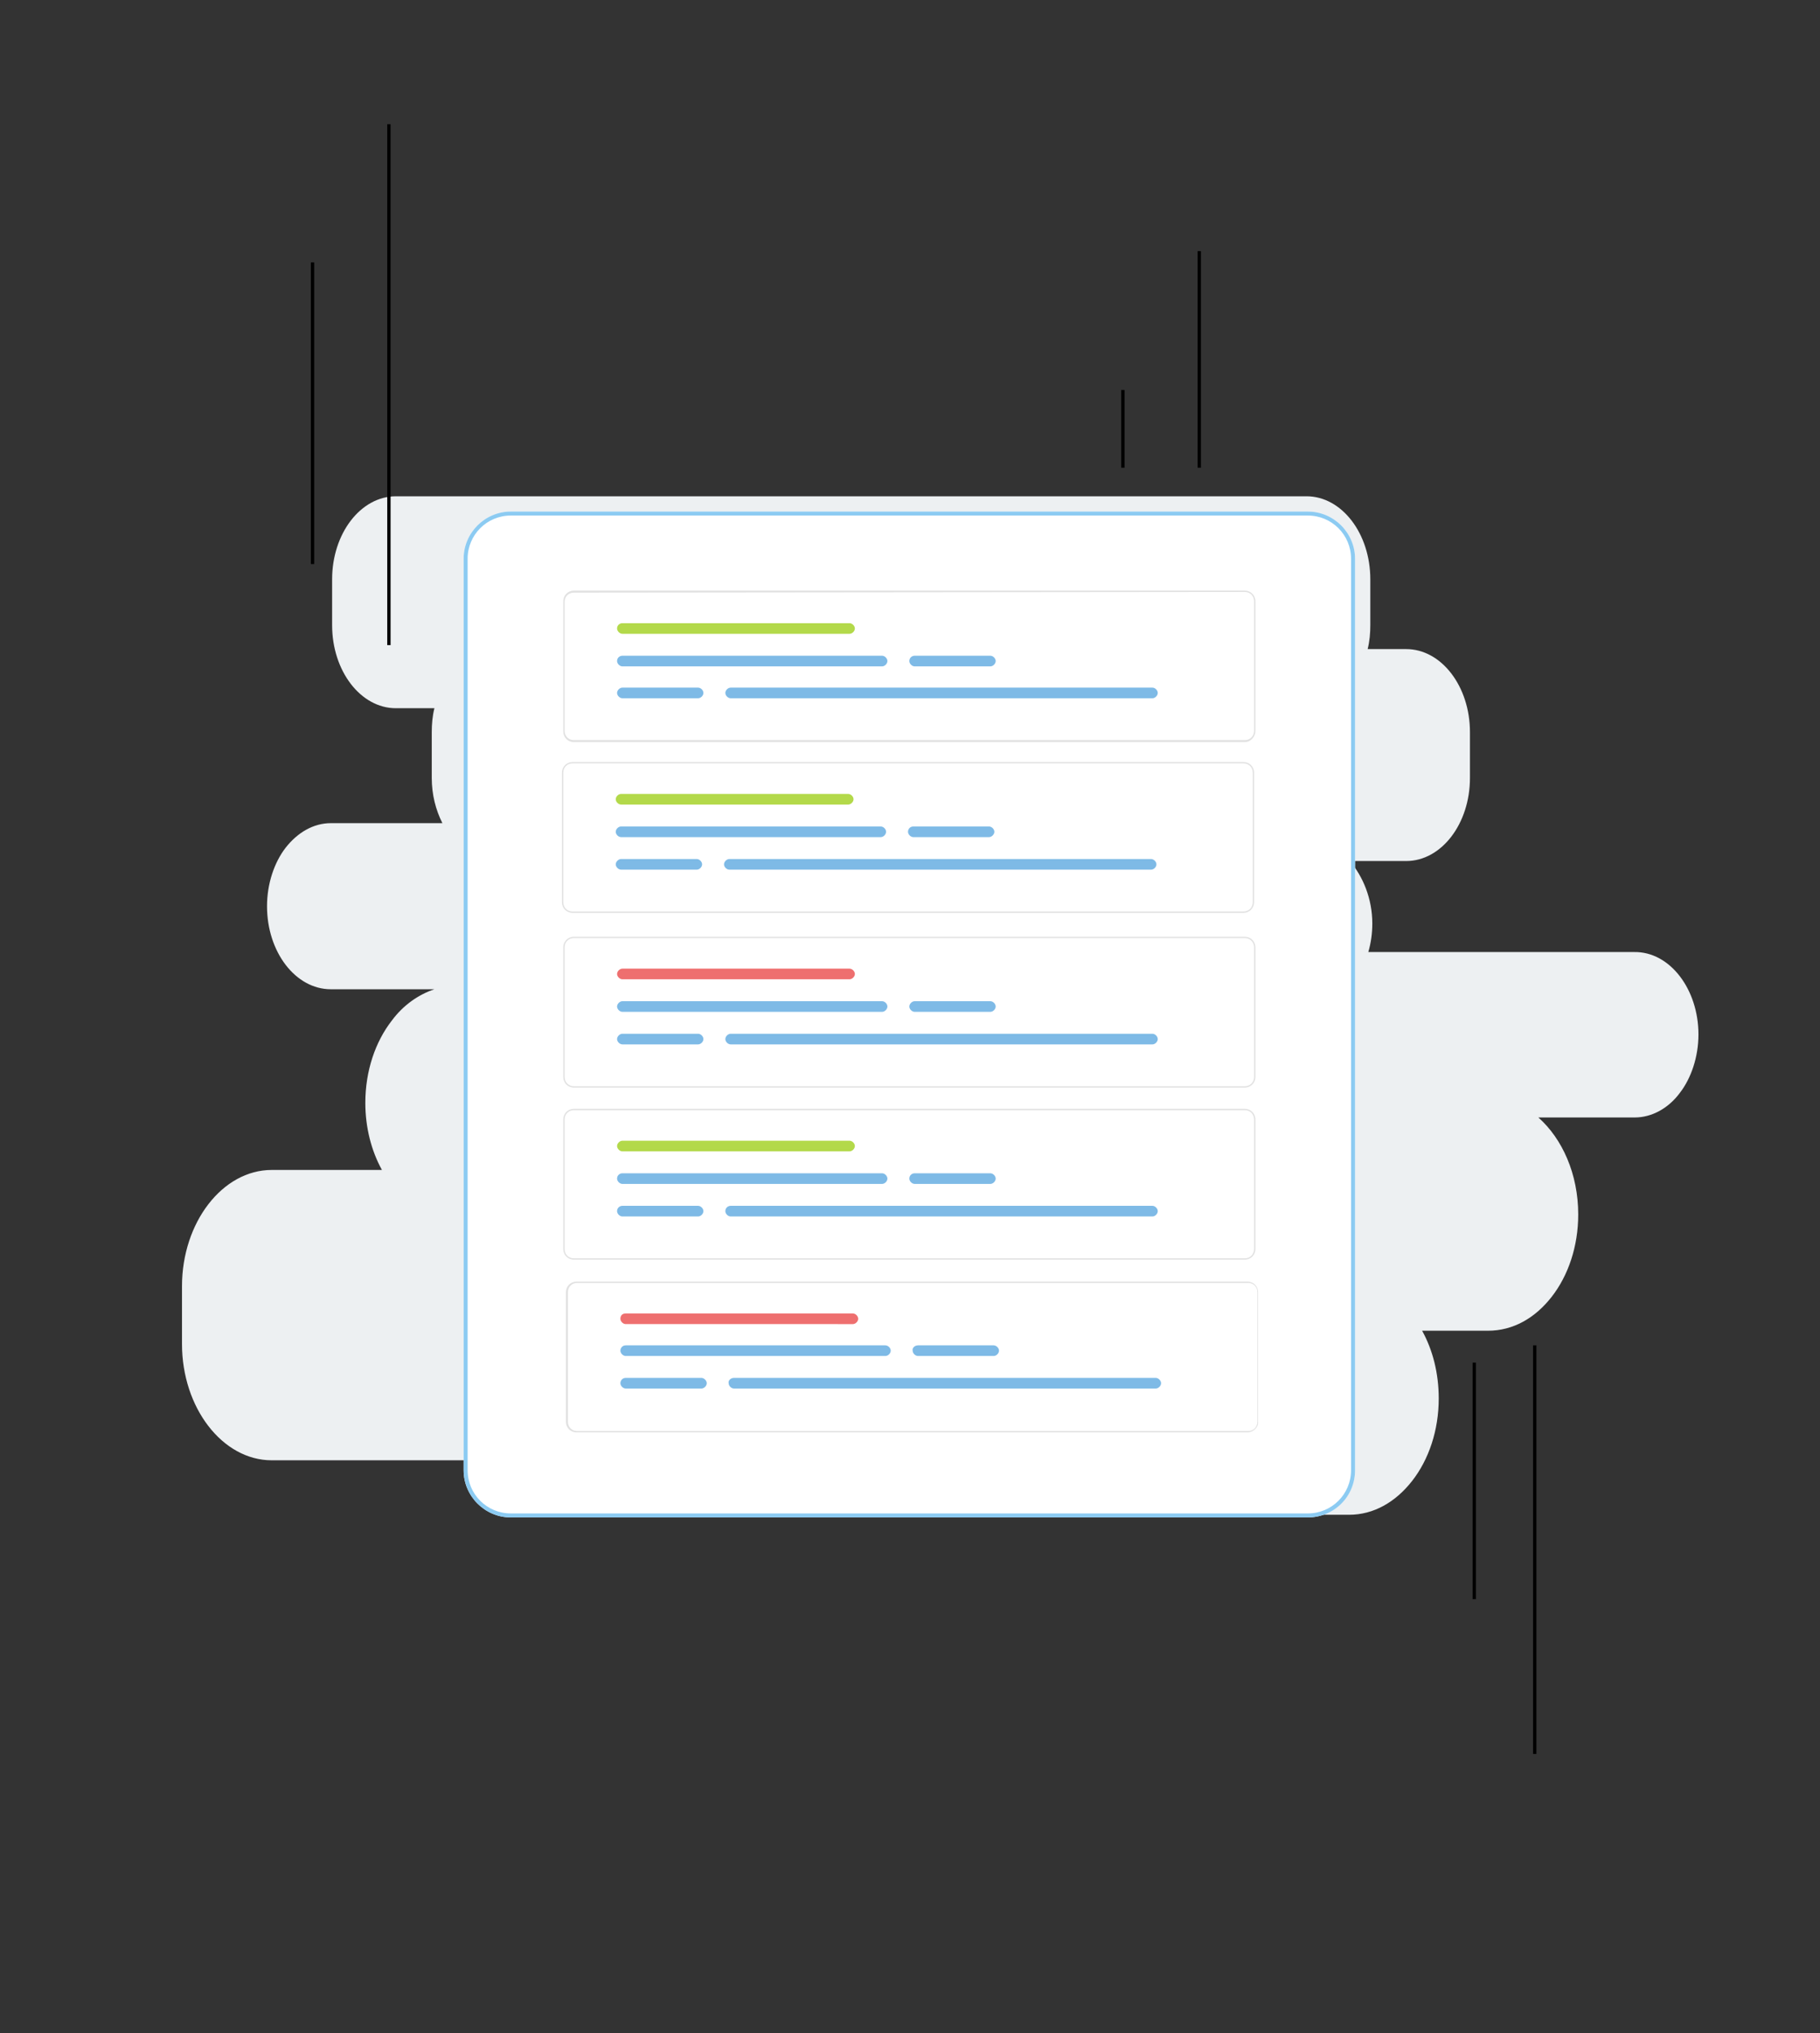 <?xml version="1.0" encoding="utf-8"?>
<!-- Generator: Adobe Illustrator 21.0.2, SVG Export Plug-In . SVG Version: 6.00 Build 0)  -->
<svg version="1.1" id="Layer_1" xmlns="http://www.w3.org/2000/svg" xmlns:xlink="http://www.w3.org/1999/xlink" x="0px" y="0px"
	 viewBox="0 0 274 306" enable-background="new 0 0 274 306" xml:space="preserve">
<rect x="0" y="0" width="274" height="306" fill="#333333" stroke="none"/>
<g>
	<g>
		<path fill="#EDF0F2" d="M255.7,155.7c0,3.4-1.1,6.6-2.8,8.8c-1.7,2.3-4.2,3.7-6.8,3.7h-14.5c3.6,3.2,6,8.5,6,14.6
			c0,4.8-1.5,9.2-4,12.4s-5.8,5.1-9.6,5.1h-9.9c1.6,2.9,2.5,6.4,2.5,10.2c0,4.8-1.5,9.2-4,12.4s-5.8,5.1-9.5,5.1h-110
			c-4.8,0-9-3.3-11.4-8.2H40.9c-7.4,0-13.5-7.9-13.5-17.5v-8.7c0-9.6,6.1-17.5,13.5-17.5h16.6c-1.6-2.9-2.5-6.4-2.5-10.1
			c0-4.8,1.5-9.2,4-12.4c1.7-2.3,4-3.9,6.4-4.7H49.8c-5.3,0-9.6-5.6-9.6-12.5c0-3.4,1.1-6.6,2.8-8.8c1.8-2.3,4.2-3.7,6.8-3.7h16.8
			c-1-2-1.6-4.3-1.6-6.8v-6.9c0-1.2,0.1-2.4,0.4-3.6h-5.8c-5.3,0-9.6-5.6-9.6-12.5v-6.9c0-6.9,4.3-12.5,9.6-12.5h137.1
			c5.3,0,9.6,5.6,9.6,12.5v6.9c0,1.2-0.1,2.4-0.4,3.6h5.8c5.3,0,9.6,5.6,9.6,12.5v6.9c0,6.9-4.3,12.5-9.6,12.5h-8.5
			c2,2.3,3.4,5.7,3.4,9.4c0,1.5-0.2,2.9-0.6,4.3h40C251.4,143.2,255.7,148.9,255.7,155.7z"/>
	</g>
</g>
<g>
	<g>
		<g>
			<g>
				<g>
					<path fill="#FFFFFF" d="M76.9,77h120c3.9,0,7.1,3.2,7.1,7.1v137.2c0,3.9-3.2,7.1-7.1,7.1h-120c-3.9,0-7.1-3.2-7.1-7.1V84.1
						C69.8,80.2,73,77,76.9,77z"/>
				</g>
			</g>
		</g>
		<g>
			<g>
				<g>
					<path fill="#8CCBF2" d="M196.9,228.4h-120c-3.9,0-7.1-3.2-7.1-7.1V84.1c0-3.9,3.2-7.1,7.1-7.1h120c3.9,0,7.1,3.2,7.1,7.1v137.2
						C204,225.3,200.8,228.4,196.9,228.4z M76.9,77.6c-3.6,0-6.5,2.9-6.5,6.5v137.2c0,3.6,2.9,6.5,6.5,6.5h120
						c3.6,0,6.5-2.9,6.5-6.5V84.1c0-3.6-2.9-6.5-6.5-6.5H76.9z"/>
				</g>
			</g>
		</g>
	</g>
	<g>
		<g>
			<path fill="#FFFFFF" d="M86.4,89h101c0.8,0,1.5,0.7,1.5,1.5V110c0,0.8-0.7,1.5-1.5,1.5h-101c-0.8,0-1.5-0.7-1.5-1.5V90.5
				C84.9,89.7,85.6,89,86.4,89z"/>
		</g>
		<g>
			<path fill="#E1E1E1" d="M187.4,111.7h-101c-0.9,0-1.6-0.7-1.6-1.6V90.5c0-0.9,0.7-1.6,1.6-1.6h101c0.9,0,1.6,0.7,1.6,1.6V110
				C189,110.9,188.3,111.7,187.4,111.7z M86.4,89.2c-0.8,0-1.4,0.6-1.4,1.4V110c0,0.8,0.6,1.4,1.4,1.4h101c0.8,0,1.4-0.6,1.4-1.4
				V90.5c0-0.8-0.6-1.4-1.4-1.4L86.4,89.2L86.4,89.2z"/>
		</g>
	</g>
	<g>
		<g>
			<path fill="#B3D94A" d="M93.7,93.8h34.2c0.4,0,0.8,0.4,0.8,0.8l0,0c0,0.4-0.4,0.8-0.8,0.8H93.7c-0.4,0-0.8-0.4-0.8-0.8l0,0
				C92.9,94.1,93.3,93.8,93.7,93.8z"/>
		</g>
	</g>
	<g>
		<g>
			<path fill="#7EBAE6" d="M93.7,98.7h39.1c0.4,0,0.8,0.4,0.8,0.8l0,0c0,0.4-0.4,0.8-0.8,0.8H93.7c-0.4,0-0.8-0.4-0.8-0.8l0,0
				C92.9,99,93.3,98.7,93.7,98.7z"/>
		</g>
	</g>
	<g>
		<g>
			<path fill="#7EBAE6" d="M137.7,98.7h11.4c0.4,0,0.8,0.4,0.8,0.8l0,0c0,0.4-0.4,0.8-0.8,0.8h-11.4c-0.4,0-0.8-0.4-0.8-0.8l0,0
				C136.9,99,137.3,98.7,137.7,98.7z"/>
		</g>
	</g>
	<g>
		<g>
			<path fill="#7EBAE6" d="M93.7,103.5h11.4c0.4,0,0.8,0.4,0.8,0.8l0,0c0,0.4-0.4,0.8-0.8,0.8H93.7c-0.4,0-0.8-0.4-0.8-0.8l0,0
				C92.9,103.9,93.3,103.5,93.7,103.5z"/>
		</g>
	</g>
	<g>
		<g>
			<path fill="#7EBAE6" d="M110,103.5h63.5c0.4,0,0.8,0.4,0.8,0.8l0,0c0,0.4-0.4,0.8-0.8,0.8H110c-0.4,0-0.8-0.4-0.8-0.8l0,0
				C109.2,103.9,109.6,103.5,110,103.5z"/>
		</g>
	</g>
	<g>
		<g>
			<path fill="#FFFFFF" d="M86.2,114.8h101c0.8,0,1.5,0.7,1.5,1.5v19.5c0,0.8-0.7,1.5-1.5,1.5h-101c-0.8,0-1.5-0.7-1.5-1.5v-19.5
				C84.7,115.5,85.4,114.8,86.2,114.8z"/>
		</g>
		<g>
			<path fill="#E1E1E1" d="M187.2,137.4h-101c-0.9,0-1.6-0.7-1.6-1.6v-19.5c0-0.9,0.7-1.6,1.6-1.6h101c0.9,0,1.6,0.7,1.6,1.6v19.5
				C188.8,136.7,188.1,137.4,187.2,137.4z M86.2,114.9c-0.8,0-1.4,0.6-1.4,1.4v19.5c0,0.8,0.6,1.4,1.4,1.4h101
				c0.8,0,1.4-0.6,1.4-1.4v-19.5c0-0.8-0.6-1.4-1.4-1.4H86.2z"/>
		</g>
	</g>
	<g>
		<g>
			<path fill="#B3D94A" d="M93.5,119.5h34.2c0.4,0,0.8,0.4,0.8,0.8l0,0c0,0.4-0.4,0.8-0.8,0.8H93.5c-0.4,0-0.8-0.4-0.8-0.8l0,0
				C92.7,119.9,93.1,119.5,93.5,119.5z"/>
		</g>
	</g>
	<g>
		<g>
			<path fill="#7EBAE6" d="M93.5,124.4h39.1c0.4,0,0.8,0.4,0.8,0.8l0,0c0,0.4-0.4,0.8-0.8,0.8H93.5c-0.4,0-0.8-0.4-0.8-0.8l0,0
				C92.7,124.8,93.1,124.4,93.5,124.4z"/>
		</g>
	</g>
	<g>
		<g>
			<path fill="#7EBAE6" d="M137.5,124.4h11.4c0.4,0,0.8,0.4,0.8,0.8l0,0c0,0.4-0.4,0.8-0.8,0.8h-11.4c-0.4,0-0.8-0.4-0.8-0.8l0,0
				C136.7,124.8,137,124.4,137.5,124.4z"/>
		</g>
	</g>
	<g>
		<g>
			<path fill="#7EBAE6" d="M93.5,129.3h11.4c0.4,0,0.8,0.4,0.8,0.8l0,0c0,0.4-0.4,0.8-0.8,0.8H93.5c-0.4,0-0.8-0.4-0.8-0.8l0,0
				C92.7,129.7,93.1,129.3,93.5,129.3z"/>
		</g>
	</g>
	<g>
		<g>
			<path fill="#7EBAE6" d="M109.8,129.3h63.5c0.4,0,0.8,0.4,0.8,0.8l0,0c0,0.4-0.4,0.8-0.8,0.8h-63.5c-0.4,0-0.8-0.4-0.8-0.8l0,0
				C109,129.7,109.4,129.3,109.8,129.3z"/>
		</g>
	</g>
	<g>
		<g>
			<path fill="#FFFFFF" d="M86.4,166.9h101c0.8,0,1.5,0.7,1.5,1.5V188c0,0.8-0.7,1.5-1.5,1.5h-101c-0.8,0-1.5-0.7-1.5-1.5v-19.5
				C84.9,167.6,85.6,166.9,86.4,166.9z"/>
		</g>
		<g>
			<path fill="#E1E1E1" d="M187.4,189.6h-101c-0.9,0-1.6-0.7-1.6-1.6v-19.5c0-0.9,0.7-1.6,1.6-1.6h101c0.9,0,1.6,0.7,1.6,1.6V188
				C189,188.9,188.3,189.6,187.4,189.6z M86.4,167.1c-0.8,0-1.4,0.6-1.4,1.4V188c0,0.8,0.6,1.4,1.4,1.4h101c0.8,0,1.4-0.6,1.4-1.4
				v-19.5c0-0.8-0.6-1.4-1.4-1.4H86.4z"/>
		</g>
	</g>
	<g>
		<g>
			<path fill="#B3D94A" d="M93.7,171.7h34.2c0.4,0,0.8,0.4,0.8,0.8l0,0c0,0.4-0.4,0.8-0.8,0.8H93.7c-0.4,0-0.8-0.4-0.8-0.8l0,0
				C92.9,172.1,93.3,171.7,93.7,171.7z"/>
		</g>
	</g>
	<g>
		<g>
			<path fill="#7EBAE6" d="M93.7,176.6h39.1c0.4,0,0.8,0.4,0.8,0.8l0,0c0,0.4-0.4,0.8-0.8,0.8H93.7c-0.4,0-0.8-0.4-0.8-0.8l0,0
				C92.9,176.9,93.3,176.6,93.7,176.6z"/>
		</g>
	</g>
	<g>
		<g>
			<path fill="#7EBAE6" d="M137.7,176.6h11.4c0.4,0,0.8,0.4,0.8,0.8l0,0c0,0.4-0.4,0.8-0.8,0.8h-11.4c-0.4,0-0.8-0.4-0.8-0.8l0,0
				C136.9,176.9,137.3,176.6,137.7,176.6z"/>
		</g>
	</g>
	<g>
		<g>
			<path fill="#7EBAE6" d="M93.7,181.5h11.4c0.4,0,0.8,0.4,0.8,0.8l0,0c0,0.4-0.4,0.8-0.8,0.8H93.7c-0.4,0-0.8-0.4-0.8-0.8l0,0
				C92.9,181.8,93.3,181.5,93.7,181.5z"/>
		</g>
	</g>
	<g>
		<g>
			<path fill="#7EBAE6" d="M110,181.5h63.5c0.4,0,0.8,0.4,0.8,0.8l0,0c0,0.4-0.4,0.8-0.8,0.8H110c-0.4,0-0.8-0.4-0.8-0.8l0,0
				C109.2,181.8,109.6,181.5,110,181.5z"/>
		</g>
	</g>
	<g>
		<g>
			<path fill="#FFFFFF" d="M86.4,141.1h101c0.8,0,1.5,0.7,1.5,1.5v19.5c0,0.8-0.7,1.5-1.5,1.5h-101c-0.8,0-1.5-0.7-1.5-1.5v-19.5
				C84.9,141.8,85.6,141.1,86.4,141.1z"/>
		</g>
		<g>
			<path fill="#E1E1E1" d="M187.4,163.7h-101c-0.9,0-1.6-0.7-1.6-1.6v-19.5c0-0.9,0.7-1.6,1.6-1.6h101c0.9,0,1.6,0.7,1.6,1.6v19.5
				C189,163,188.3,163.7,187.4,163.7z M86.4,141.2c-0.8,0-1.4,0.6-1.4,1.4v19.5c0,0.8,0.6,1.4,1.4,1.4h101c0.8,0,1.4-0.6,1.4-1.4
				v-19.5c0-0.8-0.6-1.4-1.4-1.4H86.4z"/>
		</g>
	</g>
	<g>
		<g>
			<path fill="#EE6F6F" d="M93.7,145.8h34.2c0.4,0,0.8,0.4,0.8,0.8l0,0c0,0.4-0.4,0.8-0.8,0.8H93.7c-0.4,0-0.8-0.4-0.8-0.8l0,0
				C92.9,146.2,93.3,145.8,93.7,145.8z"/>
		</g>
	</g>
	<g>
		<g>
			<path fill="#7EBAE6" d="M93.7,150.7h39.1c0.4,0,0.8,0.4,0.8,0.8l0,0c0,0.4-0.4,0.8-0.8,0.8H93.7c-0.4,0-0.8-0.4-0.8-0.8l0,0
				C92.9,151.1,93.3,150.7,93.7,150.7z"/>
		</g>
	</g>
	<g>
		<g>
			<path fill="#7EBAE6" d="M137.7,150.7h11.4c0.4,0,0.8,0.4,0.8,0.8l0,0c0,0.4-0.4,0.8-0.8,0.8h-11.4c-0.4,0-0.8-0.4-0.8-0.8l0,0
				C136.9,151.1,137.3,150.7,137.7,150.7z"/>
		</g>
	</g>
	<g>
		<g>
			<path fill="#7EBAE6" d="M93.7,155.6h11.4c0.4,0,0.8,0.4,0.8,0.8l0,0c0,0.4-0.4,0.8-0.8,0.8H93.7c-0.4,0-0.8-0.4-0.8-0.8l0,0
				C92.9,156,93.3,155.6,93.7,155.6z"/>
		</g>
	</g>
	<g>
		<g>
			<path fill="#7EBAE6" d="M110,155.6h63.5c0.4,0,0.8,0.4,0.8,0.8l0,0c0,0.4-0.4,0.8-0.8,0.8H110c-0.4,0-0.8-0.4-0.8-0.8l0,0
				C109.2,156,109.6,155.6,110,155.6z"/>
		</g>
	</g>
	<g>
		<g>
			<path fill="#FFFFFF" d="M86.9,192.9h101c0.8,0,1.5,0.7,1.5,1.5v19.5c0,0.8-0.7,1.5-1.5,1.5h-101c-0.8,0-1.5-0.7-1.5-1.5v-19.5
				C85.4,193.6,86,192.9,86.9,192.9z"/>
		</g>
		<g>
			<path fill="#E1E1E1" d="M187.8,215.6h-101c-0.9,0-1.6-0.7-1.6-1.6v-19.5c0-0.9,0.7-1.6,1.6-1.6h101c0.9,0,1.6,0.7,1.6,1.6V214
				C189.5,214.8,188.7,215.6,187.8,215.6z M86.9,193.1c-0.8,0-1.4,0.6-1.4,1.4V214c0,0.8,0.6,1.4,1.4,1.4h101c0.8,0,1.4-0.6,1.4-1.4
				v-19.5c0-0.8-0.6-1.4-1.4-1.4H86.9z"/>
		</g>
	</g>
	<g>
		<g>
			<path fill="#EE6F6F" d="M94.2,197.7h34.2c0.4,0,0.8,0.4,0.8,0.8l0,0c0,0.4-0.4,0.8-0.8,0.8H94.2c-0.4,0-0.8-0.4-0.8-0.8l0,0
				C93.4,198,93.7,197.7,94.2,197.7z"/>
		</g>
	</g>
	<g>
		<g>
			<path fill="#7EBAE6" d="M94.2,202.5h39.1c0.4,0,0.8,0.4,0.8,0.8l0,0c0,0.4-0.4,0.8-0.8,0.8H94.2c-0.4,0-0.8-0.4-0.8-0.8l0,0
				C93.4,202.9,93.7,202.5,94.2,202.5z"/>
		</g>
	</g>
	<g>
		<g>
			<path fill="#7EBAE6" d="M138.2,202.5h11.4c0.4,0,0.8,0.4,0.8,0.8l0,0c0,0.4-0.4,0.8-0.8,0.8h-11.4c-0.4,0-0.8-0.4-0.8-0.8l0,0
				C137.3,202.9,137.7,202.5,138.2,202.5z"/>
		</g>
	</g>
	<g>
		<g>
			<path fill="#7EBAE6" d="M94.2,207.4h11.4c0.4,0,0.8,0.4,0.8,0.8l0,0c0,0.4-0.4,0.8-0.8,0.8H94.2c-0.4,0-0.8-0.4-0.8-0.8l0,0
				C93.4,207.8,93.7,207.4,94.2,207.4z"/>
		</g>
	</g>
	<g>
		<g>
			<path fill="#7EBAE6" d="M110.5,207.4H174c0.4,0,0.8,0.4,0.8,0.8l0,0c0,0.4-0.4,0.8-0.8,0.8h-63.5c-0.4,0-0.8-0.4-0.8-0.8l0,0
				C109.6,207.8,110,207.4,110.5,207.4z"/>
		</g>
	</g>
	<g>
		<rect x="58.3" y="18.7" width="0.5" height="78.4"/>
	</g>
	<g>
		<rect x="46.8" y="39.5" width="0.5" height="45.4"/>
	</g>
	<g>
		<rect x="180.3" y="37.8" width="0.5" height="32.6"/>
	</g>
	<g>
		<rect x="168.8" y="58.7" width="0.5" height="11.7"/>
	</g>
	<g>
		<rect x="230.8" y="202.5" width="0.5" height="61.5"/>
	</g>
	<g>
		<rect x="221.7" y="205.1" width="0.5" height="35.6"/>
	</g>
</g>
</svg>
